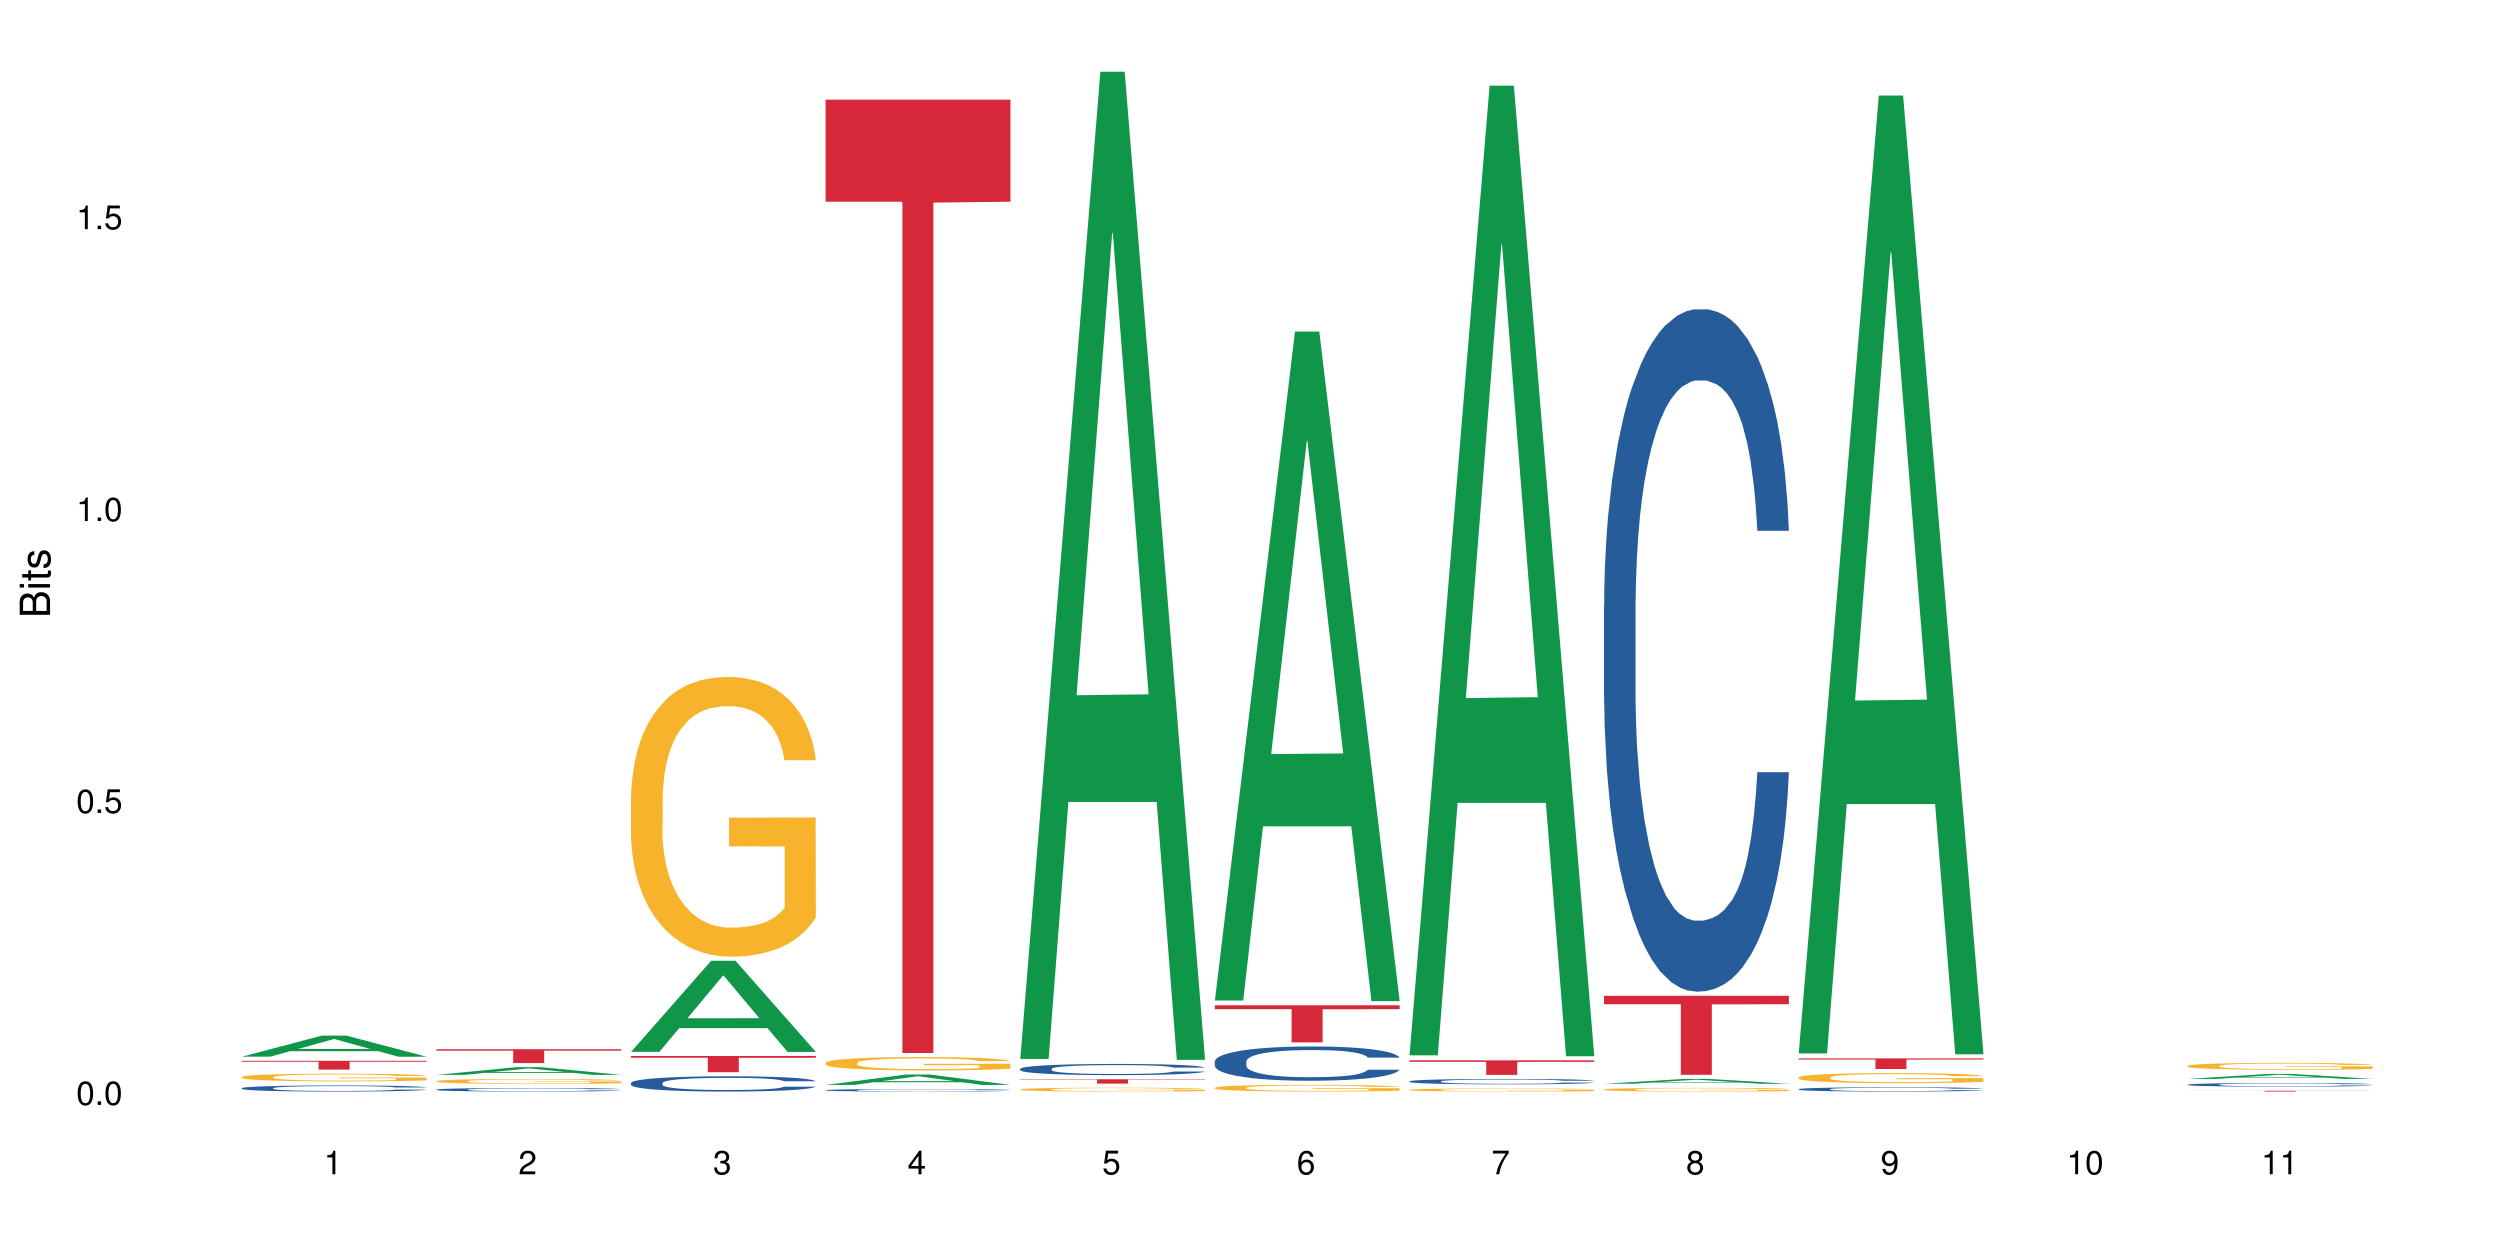 <?xml version="1.0" encoding="UTF-8"?>
<svg xmlns="http://www.w3.org/2000/svg" xmlns:xlink="http://www.w3.org/1999/xlink" width="720pt" height="360pt" viewBox="0 0 720 360" version="1.1">
<defs>
<g>
<symbol overflow="visible" id="glyph0-0">
<path style="stroke:none;" d=""/>
</symbol>
<symbol overflow="visible" id="glyph0-1">
<path style="stroke:none;" d="M 2.641 -6.797 C 2 -6.797 1.422 -6.531 1.078 -6.047 C 0.641 -5.453 0.406 -4.547 0.406 -3.297 C 0.406 -1 1.188 0.219 2.641 0.219 C 4.078 0.219 4.859 -1 4.859 -3.234 C 4.859 -4.562 4.656 -5.438 4.203 -6.047 C 3.844 -6.531 3.281 -6.797 2.641 -6.797 Z M 2.641 -6.047 C 3.547 -6.047 4 -5.125 4 -3.312 C 4 -1.375 3.562 -0.484 2.625 -0.484 C 1.734 -0.484 1.281 -1.422 1.281 -3.281 C 1.281 -5.141 1.734 -6.047 2.641 -6.047 Z M 2.641 -6.047 "/>
</symbol>
<symbol overflow="visible" id="glyph0-2">
<path style="stroke:none;" d="M 1.828 -1 L 0.828 -1 L 0.828 0 L 1.828 0 Z M 1.828 -1 "/>
</symbol>
<symbol overflow="visible" id="glyph0-3">
<path style="stroke:none;" d="M 4.562 -6.797 L 1.062 -6.797 L 0.547 -3.094 L 1.328 -3.094 C 1.719 -3.562 2.047 -3.734 2.578 -3.734 C 3.484 -3.734 4.062 -3.109 4.062 -2.094 C 4.062 -1.125 3.484 -0.531 2.578 -0.531 C 1.828 -0.531 1.375 -0.906 1.188 -1.672 L 0.328 -1.672 C 0.453 -1.109 0.547 -0.844 0.75 -0.594 C 1.125 -0.078 1.828 0.219 2.594 0.219 C 3.969 0.219 4.922 -0.781 4.922 -2.219 C 4.922 -3.562 4.031 -4.484 2.719 -4.484 C 2.25 -4.484 1.859 -4.359 1.469 -4.062 L 1.734 -5.969 L 4.562 -5.969 Z M 4.562 -6.797 "/>
</symbol>
<symbol overflow="visible" id="glyph0-4">
<path style="stroke:none;" d="M 2.484 -4.844 L 2.484 0 L 3.328 0 L 3.328 -6.797 L 2.766 -6.797 C 2.469 -5.75 2.281 -5.609 0.984 -5.453 L 0.984 -4.844 Z M 2.484 -4.844 "/>
</symbol>
<symbol overflow="visible" id="glyph0-5">
<path style="stroke:none;" d="M 4.859 -0.828 L 1.281 -0.828 C 1.359 -1.391 1.672 -1.75 2.5 -2.234 L 3.469 -2.75 C 4.406 -3.266 4.906 -3.969 4.906 -4.812 C 4.906 -5.375 4.672 -5.906 4.266 -6.266 C 3.859 -6.625 3.375 -6.797 2.719 -6.797 C 1.859 -6.797 1.219 -6.5 0.844 -5.922 C 0.609 -5.562 0.5 -5.125 0.484 -4.438 L 1.328 -4.438 C 1.359 -4.906 1.406 -5.188 1.531 -5.406 C 1.75 -5.812 2.188 -6.062 2.703 -6.062 C 3.469 -6.062 4.031 -5.516 4.031 -4.781 C 4.031 -4.25 3.719 -3.797 3.125 -3.438 L 2.234 -2.938 C 0.812 -2.141 0.406 -1.5 0.328 0 L 4.859 0 Z M 4.859 -0.828 "/>
</symbol>
<symbol overflow="visible" id="glyph0-6">
<path style="stroke:none;" d="M 2.125 -3.125 L 2.578 -3.125 C 3.516 -3.125 3.984 -2.703 3.984 -1.891 C 3.984 -1.031 3.469 -0.531 2.578 -0.531 C 1.656 -0.531 1.203 -0.984 1.156 -1.969 L 0.312 -1.969 C 0.344 -1.422 0.438 -1.078 0.609 -0.766 C 0.953 -0.109 1.625 0.219 2.547 0.219 C 3.953 0.219 4.859 -0.609 4.859 -1.906 C 4.859 -2.766 4.516 -3.25 3.703 -3.516 C 4.344 -3.766 4.656 -4.25 4.656 -4.938 C 4.656 -6.109 3.875 -6.797 2.578 -6.797 C 1.203 -6.797 0.484 -6.047 0.453 -4.609 L 1.297 -4.609 C 1.312 -5.016 1.344 -5.25 1.453 -5.453 C 1.641 -5.828 2.062 -6.062 2.594 -6.062 C 3.344 -6.062 3.797 -5.625 3.797 -4.906 C 3.797 -4.422 3.609 -4.141 3.25 -3.984 C 3.016 -3.891 2.719 -3.844 2.125 -3.844 Z M 2.125 -3.125 "/>
</symbol>
<symbol overflow="visible" id="glyph0-7">
<path style="stroke:none;" d="M 3.141 -1.625 L 3.141 0 L 3.984 0 L 3.984 -1.625 L 4.984 -1.625 L 4.984 -2.391 L 3.984 -2.391 L 3.984 -6.797 L 3.359 -6.797 L 0.266 -2.516 L 0.266 -1.625 Z M 3.141 -2.391 L 1 -2.391 L 3.141 -5.359 Z M 3.141 -2.391 "/>
</symbol>
<symbol overflow="visible" id="glyph0-8">
<path style="stroke:none;" d="M 4.781 -5.031 C 4.609 -6.141 3.891 -6.797 2.844 -6.797 C 2.094 -6.797 1.422 -6.438 1.031 -5.828 C 0.609 -5.172 0.406 -4.344 0.406 -3.094 C 0.406 -1.953 0.578 -1.234 0.984 -0.625 C 1.359 -0.078 1.953 0.219 2.703 0.219 C 3.984 0.219 4.922 -0.734 4.922 -2.078 C 4.922 -3.344 4.062 -4.234 2.844 -4.234 C 2.172 -4.234 1.641 -3.969 1.281 -3.469 C 1.281 -5.125 1.828 -6.047 2.797 -6.047 C 3.391 -6.047 3.797 -5.672 3.938 -5.031 Z M 2.734 -3.484 C 3.547 -3.484 4.062 -2.922 4.062 -2 C 4.062 -1.156 3.484 -0.531 2.703 -0.531 C 1.922 -0.531 1.328 -1.188 1.328 -2.047 C 1.328 -2.891 1.906 -3.484 2.734 -3.484 Z M 2.734 -3.484 "/>
</symbol>
<symbol overflow="visible" id="glyph0-9">
<path style="stroke:none;" d="M 4.984 -6.797 L 0.438 -6.797 L 0.438 -5.969 L 4.109 -5.969 C 2.5 -3.656 1.828 -2.234 1.328 0 L 2.219 0 C 2.594 -2.172 3.453 -4.047 4.984 -6.094 Z M 4.984 -6.797 "/>
</symbol>
<symbol overflow="visible" id="glyph0-10">
<path style="stroke:none;" d="M 3.75 -3.578 C 4.453 -4 4.688 -4.344 4.688 -4.984 C 4.688 -6.047 3.844 -6.797 2.641 -6.797 C 1.438 -6.797 0.594 -6.047 0.594 -4.984 C 0.594 -4.359 0.828 -4.016 1.516 -3.578 C 0.734 -3.203 0.359 -2.641 0.359 -1.891 C 0.359 -0.641 1.297 0.219 2.641 0.219 C 3.984 0.219 4.922 -0.641 4.922 -1.875 C 4.922 -2.641 4.531 -3.203 3.75 -3.578 Z M 2.641 -6.047 C 3.359 -6.047 3.812 -5.625 3.812 -4.969 C 3.812 -4.344 3.344 -3.922 2.641 -3.922 C 1.922 -3.922 1.453 -4.344 1.453 -4.984 C 1.453 -5.625 1.922 -6.047 2.641 -6.047 Z M 2.641 -3.203 C 3.484 -3.203 4.062 -2.672 4.062 -1.875 C 4.062 -1.062 3.484 -0.531 2.625 -0.531 C 1.797 -0.531 1.219 -1.078 1.219 -1.875 C 1.219 -2.672 1.797 -3.203 2.641 -3.203 Z M 2.641 -3.203 "/>
</symbol>
<symbol overflow="visible" id="glyph0-11">
<path style="stroke:none;" d="M 0.516 -1.547 C 0.672 -0.438 1.406 0.219 2.438 0.219 C 3.188 0.219 3.859 -0.141 4.266 -0.75 C 4.688 -1.406 4.891 -2.25 4.891 -3.484 C 4.891 -4.625 4.703 -5.359 4.312 -5.953 C 3.938 -6.5 3.344 -6.797 2.594 -6.797 C 1.297 -6.797 0.359 -5.844 0.359 -4.516 C 0.359 -3.25 1.234 -2.344 2.453 -2.344 C 3.094 -2.344 3.562 -2.578 4.016 -3.109 C 4 -1.453 3.469 -0.531 2.5 -0.531 C 1.906 -0.531 1.484 -0.906 1.359 -1.547 Z M 2.578 -6.062 C 3.375 -6.062 3.969 -5.406 3.969 -4.531 C 3.969 -3.688 3.375 -3.094 2.547 -3.094 C 1.734 -3.094 1.234 -3.672 1.234 -4.578 C 1.234 -5.438 1.797 -6.062 2.578 -6.062 Z M 2.578 -6.062 "/>
</symbol>
<symbol overflow="visible" id="glyph1-0">
<path style="stroke:none;" d=""/>
</symbol>
<symbol overflow="visible" id="glyph1-1">
<path style="stroke:none;" d="M 0 -0.953 L 0 -4.891 C 0 -5.719 -0.234 -6.344 -0.734 -6.797 C -1.188 -7.234 -1.812 -7.469 -2.5 -7.469 C -3.547 -7.469 -4.188 -7 -4.625 -5.875 C -4.984 -6.672 -5.641 -7.094 -6.531 -7.094 C -7.156 -7.094 -7.734 -6.859 -8.141 -6.391 C -8.562 -5.938 -8.75 -5.344 -8.75 -4.5 L -8.75 -0.953 Z M -4.984 -2.062 L -7.766 -2.062 L -7.766 -4.219 C -7.766 -4.844 -7.688 -5.203 -7.453 -5.5 C -7.219 -5.812 -6.859 -5.969 -6.375 -5.969 C -5.906 -5.969 -5.531 -5.812 -5.297 -5.5 C -5.062 -5.203 -4.984 -4.844 -4.984 -4.219 Z M -0.984 -2.062 L -4 -2.062 L -4 -4.781 C -4 -5.328 -3.859 -5.688 -3.578 -5.953 C -3.297 -6.219 -2.922 -6.359 -2.484 -6.359 C -2.062 -6.359 -1.688 -6.219 -1.406 -5.953 C -1.109 -5.688 -0.984 -5.328 -0.984 -4.781 Z M -0.984 -2.062 "/>
</symbol>
<symbol overflow="visible" id="glyph1-2">
<path style="stroke:none;" d="M -6.281 -1.797 L -6.281 -0.797 L 0 -0.797 L 0 -1.797 Z M -8.75 -1.797 L -8.75 -0.797 L -7.484 -0.797 L -7.484 -1.797 Z M -8.75 -1.797 "/>
</symbol>
<symbol overflow="visible" id="glyph1-3">
<path style="stroke:none;" d="M -6.281 -3.047 L -6.281 -2.016 L -8.016 -2.016 L -8.016 -1.016 L -6.281 -1.016 L -6.281 -0.172 L -5.469 -0.172 L -5.469 -1.016 L -0.719 -1.016 C -0.078 -1.016 0.281 -1.453 0.281 -2.234 C 0.281 -2.469 0.25 -2.719 0.188 -3.047 L -0.641 -3.047 C -0.609 -2.922 -0.594 -2.766 -0.594 -2.562 C -0.594 -2.141 -0.719 -2.016 -1.156 -2.016 L -5.469 -2.016 L -5.469 -3.047 Z M -6.281 -3.047 "/>
</symbol>
<symbol overflow="visible" id="glyph1-4">
<path style="stroke:none;" d="M -4.531 -5.25 C -5.766 -5.25 -6.469 -4.422 -6.469 -2.969 C -6.469 -1.516 -5.719 -0.562 -4.547 -0.562 C -3.562 -0.562 -3.094 -1.062 -2.734 -2.562 L -2.516 -3.484 C -2.344 -4.188 -2.094 -4.469 -1.625 -4.469 C -1.047 -4.469 -0.641 -3.875 -0.641 -3 C -0.641 -2.453 -0.797 -2 -1.062 -1.75 C -1.25 -1.594 -1.422 -1.531 -1.875 -1.469 L -1.875 -0.406 C -0.422 -0.453 0.281 -1.266 0.281 -2.922 C 0.281 -4.5 -0.5 -5.516 -1.719 -5.516 C -2.656 -5.516 -3.172 -4.984 -3.469 -3.734 L -3.703 -2.766 C -3.891 -1.953 -4.156 -1.609 -4.594 -1.609 C -5.172 -1.609 -5.547 -2.125 -5.547 -2.938 C -5.547 -3.75 -5.203 -4.172 -4.531 -4.203 Z M -4.531 -5.25 "/>
</symbol>
</g>
</defs>
<g id="surface109692">
<rect x="0" y="0" width="720" height="360" style="fill:rgb(100%,100%,100%);fill-opacity:1;stroke:none;"/>
<path style=" stroke:none;fill-rule:nonzero;fill:rgb(6.275%,58.824%,28.235%);fill-opacity:1;" d="M 69.629 304.328 L 69.688 304.324 L 92.723 298.254 L 99.723 298.254 L 122.875 304.336 L 114.738 304.336 L 108.938 302.746 L 83.508 302.746 L 77.82 304.328 L 69.629 304.328 L 85.957 302.09 L 106.605 302.086 L 96.309 299.246 L 96.195 299.242 L 96.082 299.258 L 85.898 302.086 L 85.957 302.09 Z M 69.629 304.328 "/>
<path style=" stroke:none;fill-rule:nonzero;fill:rgb(14.51%,36.078%,60%);fill-opacity:1;" d="M 69.629 313.379 L 69.695 313.379 L 69.695 313.34 L 69.891 313.277 L 70.344 313.203 L 70.797 313.148 L 71.969 313.055 L 73.59 312.961 L 75.277 312.891 L 76.512 312.852 L 77.617 312.816 L 80.148 312.758 L 81.773 312.727 L 83.523 312.703 L 85.668 312.676 L 87.227 312.656 L 90.73 312.633 L 93.328 312.621 L 95.344 312.617 L 99.691 312.617 L 102.289 312.621 L 104.172 312.629 L 106.25 312.645 L 108.004 312.656 L 111.055 312.691 L 113.781 312.738 L 115.016 312.766 L 116.965 312.812 L 118.457 312.863 L 119.496 312.902 L 120.664 312.961 L 121.703 313.035 L 122.484 313.117 L 122.875 313.188 L 113.781 313.188 L 113.328 313.121 L 112.809 313.07 L 111.836 313.008 L 110.859 312.961 L 109.496 312.914 L 108.266 312.883 L 106.574 312.852 L 105.082 312.832 L 103.523 312.816 L 102.031 312.809 L 99.172 312.801 L 94.629 312.801 L 92.098 312.816 L 90.73 312.828 L 88.785 312.848 L 87.422 312.871 L 85.797 312.902 L 84.695 312.93 L 83.328 312.969 L 82.355 313.008 L 81.254 313.059 L 80.602 313.102 L 80.02 313.145 L 79.5 313.199 L 79.109 313.254 L 78.852 313.312 L 78.719 313.371 L 78.719 313.621 L 78.852 313.68 L 79.176 313.746 L 80.02 313.844 L 81.254 313.93 L 82.68 313.996 L 84.043 314.043 L 84.824 314.066 L 85.863 314.09 L 87.484 314.125 L 89.824 314.156 L 91.188 314.168 L 93.266 314.18 L 95.406 314.188 L 98.266 314.188 L 100.797 314.18 L 102.484 314.172 L 104.238 314.16 L 106.641 314.133 L 108.133 314.109 L 109.434 314.078 L 110.406 314.047 L 111.055 314.02 L 112.031 313.973 L 112.809 313.918 L 113.395 313.859 L 113.781 313.805 L 122.875 313.805 L 122.484 313.871 L 121.898 313.934 L 121.316 313.98 L 120.406 314.035 L 119.367 314.086 L 117.875 314.141 L 116.641 314.18 L 115.016 314.219 L 113.523 314.25 L 111.898 314.277 L 109.496 314.309 L 107.938 314.324 L 106.25 314.34 L 104.238 314.352 L 101.707 314.363 L 98.977 314.367 L 96.445 314.371 L 93.719 314.367 L 91.707 314.359 L 89.043 314.348 L 85.73 314.316 L 83.328 314.289 L 81.445 314.258 L 79.824 314.227 L 78.004 314.18 L 75.668 314.109 L 74.238 314.055 L 73.266 314.012 L 72.16 313.949 L 71.383 313.895 L 70.473 313.805 L 69.824 313.688 L 69.629 313.602 Z M 69.629 313.379 "/>
<path style=" stroke:none;fill-rule:nonzero;fill:rgb(96.863%,70.196%,16.863%);fill-opacity:1;" d="M 69.629 310.168 L 69.695 310.168 L 69.695 310.129 L 69.953 310.035 L 70.602 309.91 L 71.449 309.809 L 72.355 309.727 L 72.941 309.684 L 73.914 309.625 L 74.758 309.578 L 76.902 309.488 L 79.629 309.402 L 81.121 309.367 L 82.809 309.332 L 85.215 309.293 L 86.316 309.277 L 89.691 309.246 L 93.523 309.227 L 97.746 309.219 L 99.691 309.223 L 102.355 309.23 L 105.992 309.254 L 108.07 309.273 L 109.691 309.293 L 111.379 309.32 L 113.457 309.359 L 115.406 309.41 L 116.965 309.457 L 118.523 309.52 L 119.82 309.582 L 120.926 309.652 L 121.898 309.738 L 122.484 309.809 L 122.875 309.879 L 113.848 309.879 L 113.328 309.809 L 112.742 309.754 L 111.77 309.688 L 110.797 309.641 L 109.82 309.602 L 108.004 309.547 L 106.445 309.516 L 104.496 309.488 L 102.613 309.469 L 100.473 309.457 L 99.172 309.453 L 95.73 309.453 L 92.613 309.469 L 90.797 309.484 L 89.5 309.5 L 87.68 309.531 L 86.578 309.555 L 85.926 309.57 L 83.98 309.633 L 82.68 309.691 L 81.965 309.727 L 81.059 309.789 L 80.406 309.844 L 79.695 309.926 L 79.305 309.984 L 78.785 310.125 L 78.719 310.488 L 78.914 310.562 L 79.305 310.648 L 79.824 310.719 L 80.602 310.797 L 81.383 310.855 L 82.746 310.934 L 83.914 310.988 L 84.824 311.023 L 86.578 311.078 L 87.289 311.094 L 88.98 311.133 L 90.73 311.16 L 92.875 311.184 L 94.5 311.195 L 97.094 311.207 L 100.406 311.207 L 104.305 311.195 L 106.77 311.176 L 108.457 311.16 L 109.562 311.148 L 110.926 311.125 L 111.898 311.105 L 112.809 311.082 L 113.914 311.047 L 113.914 310.562 L 97.875 310.562 L 97.875 310.336 L 122.809 310.332 L 122.875 311.125 L 121.512 311.18 L 119.82 311.23 L 118.199 311.273 L 116.512 311.309 L 114.109 311.344 L 112.16 311.371 L 109.172 311.398 L 106.445 311.418 L 103.59 311.43 L 101.055 311.434 L 98.07 311.438 L 95.406 311.434 L 92.551 311.422 L 90.277 311.406 L 86.121 311.359 L 83.523 311.316 L 81.836 311.281 L 80.082 311.238 L 78.332 311.188 L 76.773 311.133 L 75.734 311.09 L 74.695 311.043 L 73.59 310.98 L 72.551 310.914 L 71.773 310.852 L 71.059 310.777 L 70.539 310.711 L 70.02 310.621 L 69.758 310.547 L 69.629 310.484 Z M 69.629 310.168 "/>
<path style=" stroke:none;fill-rule:nonzero;fill:rgb(83.922%,15.686%,22.353%);fill-opacity:1;" d="M 69.629 305.516 L 122.875 305.516 L 122.875 305.785 L 100.684 305.789 L 100.684 308.039 L 91.754 308.039 L 91.754 305.789 L 91.625 305.785 L 69.629 305.785 Z M 69.629 305.516 "/>
<path style=" stroke:none;fill-rule:nonzero;fill:rgb(6.275%,58.824%,28.235%);fill-opacity:1;" d="M 125.676 309.562 L 125.734 309.562 L 148.77 307.34 L 155.77 307.34 L 178.918 309.566 L 170.785 309.566 L 164.984 308.984 L 139.555 308.984 L 133.867 309.562 L 125.676 309.562 L 142 308.742 L 162.652 308.742 L 152.355 307.703 L 152.242 307.699 L 152.129 307.707 L 141.945 308.742 L 142 308.742 Z M 125.676 309.562 "/>
<path style=" stroke:none;fill-rule:nonzero;fill:rgb(14.51%,36.078%,60%);fill-opacity:1;" d="M 125.676 313.789 L 125.742 313.789 L 125.742 313.766 L 125.934 313.73 L 126.391 313.688 L 126.844 313.656 L 128.012 313.602 L 129.637 313.547 L 131.324 313.504 L 132.559 313.48 L 133.664 313.461 L 136.195 313.426 L 137.816 313.41 L 139.57 313.395 L 141.715 313.379 L 143.273 313.367 L 146.777 313.352 L 149.375 313.348 L 151.391 313.344 L 155.738 313.344 L 158.336 313.348 L 160.219 313.352 L 162.297 313.359 L 164.051 313.367 L 167.102 313.391 L 169.828 313.414 L 171.062 313.43 L 173.012 313.461 L 174.504 313.488 L 175.543 313.512 L 176.711 313.547 L 177.75 313.59 L 178.531 313.637 L 178.918 313.676 L 169.828 313.676 L 169.375 313.641 L 168.855 313.609 L 167.883 313.57 L 166.906 313.543 L 165.543 313.516 L 164.309 313.5 L 162.621 313.48 L 161.129 313.469 L 159.57 313.461 L 158.078 313.457 L 155.219 313.449 L 151.906 313.449 L 150.676 313.453 L 148.141 313.461 L 146.777 313.465 L 144.832 313.48 L 143.469 313.492 L 141.844 313.512 L 140.738 313.527 L 139.375 313.551 L 138.402 313.574 L 137.297 313.605 L 136.648 313.629 L 136.066 313.652 L 135.547 313.684 L 135.156 313.719 L 134.895 313.754 L 134.766 313.785 L 134.766 313.93 L 134.895 313.965 L 135.219 314.004 L 136.066 314.062 L 137.297 314.113 L 138.727 314.152 L 140.09 314.18 L 140.871 314.191 L 141.91 314.207 L 143.531 314.227 L 145.871 314.246 L 147.234 314.254 L 149.312 314.262 L 156.844 314.262 L 158.531 314.254 L 160.285 314.246 L 162.688 314.23 L 164.18 314.215 L 165.48 314.199 L 166.453 314.18 L 167.102 314.168 L 168.074 314.137 L 168.855 314.105 L 169.441 314.07 L 169.828 314.039 L 178.918 314.039 L 178.531 314.078 L 177.945 314.113 L 177.363 314.141 L 176.453 314.176 L 175.414 314.203 L 173.922 314.238 L 172.688 314.258 L 171.062 314.281 L 169.57 314.301 L 167.945 314.316 L 165.543 314.336 L 163.984 314.344 L 162.297 314.352 L 160.285 314.359 L 157.754 314.367 L 155.023 314.371 L 152.492 314.371 L 149.766 314.367 L 147.754 314.363 L 145.09 314.355 L 141.777 314.34 L 139.375 314.32 L 137.492 314.305 L 135.871 314.285 L 134.051 314.262 L 131.715 314.219 L 130.285 314.188 L 129.312 314.16 L 128.207 314.125 L 127.43 314.09 L 126.52 314.039 L 125.871 313.973 L 125.676 313.922 Z M 125.676 313.789 "/>
<path style=" stroke:none;fill-rule:nonzero;fill:rgb(96.863%,70.196%,16.863%);fill-opacity:1;" d="M 125.676 311.352 L 125.742 311.352 L 125.742 311.324 L 126 311.266 L 126.648 311.188 L 127.492 311.121 L 128.402 311.07 L 128.988 311.043 L 129.961 311.004 L 130.805 310.973 L 132.949 310.914 L 135.676 310.859 L 137.168 310.84 L 138.855 310.816 L 141.258 310.793 L 142.363 310.781 L 145.738 310.762 L 149.57 310.75 L 153.793 310.746 L 155.738 310.746 L 158.402 310.75 L 162.039 310.766 L 164.117 310.777 L 165.738 310.793 L 167.426 310.809 L 169.504 310.836 L 171.453 310.863 L 173.012 310.895 L 174.57 310.934 L 175.867 310.977 L 176.973 311.023 L 177.945 311.078 L 178.531 311.121 L 178.918 311.168 L 169.895 311.168 L 169.375 311.121 L 168.789 311.086 L 167.816 311.043 L 166.844 311.012 L 165.867 310.988 L 164.051 310.953 L 162.492 310.934 L 160.543 310.914 L 158.66 310.902 L 156.52 310.895 L 151.777 310.895 L 148.66 310.902 L 146.844 310.914 L 145.543 310.922 L 143.727 310.941 L 142.621 310.957 L 141.973 310.969 L 140.027 311.008 L 138.727 311.047 L 138.012 311.07 L 137.105 311.109 L 136.453 311.145 L 135.738 311.195 L 135.352 311.234 L 134.832 311.324 L 134.766 311.555 L 134.961 311.605 L 135.352 311.66 L 135.871 311.707 L 136.648 311.754 L 137.43 311.793 L 138.793 311.844 L 139.961 311.875 L 140.871 311.898 L 142.621 311.934 L 143.336 311.945 L 145.023 311.969 L 146.777 311.988 L 148.922 312.004 L 150.543 312.012 L 153.141 312.016 L 156.453 312.016 L 160.348 312.008 L 162.816 312 L 164.504 311.988 L 165.609 311.98 L 166.973 311.965 L 167.945 311.953 L 168.855 311.938 L 169.961 311.914 L 169.961 311.605 L 153.922 311.605 L 153.922 311.457 L 178.855 311.457 L 178.918 311.965 L 177.555 312 L 175.867 312.035 L 174.246 312.059 L 172.555 312.082 L 170.152 312.105 L 168.207 312.121 L 165.219 312.141 L 162.492 312.152 L 159.637 312.16 L 157.102 312.164 L 154.117 312.164 L 151.453 312.16 L 148.598 312.152 L 146.324 312.145 L 142.168 312.113 L 139.57 312.086 L 137.883 312.062 L 136.129 312.039 L 134.375 312.004 L 132.816 311.969 L 131.777 311.941 L 130.742 311.91 L 129.637 311.871 L 128.598 311.828 L 127.82 311.789 L 127.105 311.742 L 126.586 311.699 L 126.066 311.641 L 125.805 311.594 L 125.676 311.555 Z M 125.676 311.352 "/>
<path style=" stroke:none;fill-rule:nonzero;fill:rgb(83.922%,15.686%,22.353%);fill-opacity:1;" d="M 125.676 302.164 L 178.918 302.164 L 178.918 302.594 L 156.73 302.598 L 156.73 306.16 L 147.801 306.16 L 147.801 302.602 L 147.672 302.594 L 125.676 302.594 Z M 125.676 302.164 "/>
<path style=" stroke:none;fill-rule:nonzero;fill:rgb(6.275%,58.824%,28.235%);fill-opacity:1;" d="M 181.723 302.934 L 181.777 302.906 L 204.816 276.699 L 211.812 276.699 L 234.965 302.957 L 226.832 302.957 L 221.031 296.102 L 195.602 296.102 L 189.914 302.934 L 181.723 302.934 L 198.047 293.266 L 218.695 293.242 L 208.402 280.988 L 208.289 280.965 L 208.172 281.039 L 197.992 293.242 L 198.047 293.266 Z M 181.723 302.934 "/>
<path style=" stroke:none;fill-rule:nonzero;fill:rgb(14.51%,36.078%,60%);fill-opacity:1;" d="M 181.723 311.887 L 181.785 311.883 L 181.785 311.785 L 181.98 311.633 L 182.438 311.438 L 182.891 311.309 L 184.059 311.07 L 185.684 310.84 L 187.371 310.664 L 188.605 310.559 L 189.707 310.477 L 192.242 310.328 L 193.863 310.254 L 195.617 310.184 L 197.762 310.117 L 199.32 310.078 L 202.824 310.012 L 205.422 309.984 L 207.434 309.973 L 211.785 309.973 L 214.383 309.988 L 216.266 310.008 L 218.344 310.039 L 220.098 310.078 L 223.148 310.164 L 225.875 310.277 L 227.109 310.34 L 229.059 310.465 L 230.551 310.586 L 231.59 310.691 L 232.758 310.84 L 233.797 311.02 L 234.578 311.227 L 234.965 311.398 L 225.875 311.398 L 225.422 311.238 L 224.902 311.113 L 223.926 310.949 L 222.953 310.832 L 221.59 310.715 L 220.355 310.641 L 218.668 310.562 L 217.176 310.516 L 215.617 310.477 L 214.121 310.453 L 211.266 310.43 L 207.953 310.43 L 206.723 310.438 L 204.188 310.469 L 202.824 310.5 L 200.875 310.555 L 199.512 310.605 L 197.891 310.688 L 196.785 310.758 L 195.422 310.859 L 194.449 310.953 L 193.344 311.086 L 192.695 311.188 L 192.109 311.297 L 191.59 311.43 L 191.203 311.57 L 190.941 311.723 L 190.812 311.867 L 190.812 312.488 L 190.941 312.633 L 191.266 312.801 L 192.109 313.047 L 193.344 313.262 L 194.773 313.43 L 196.137 313.551 L 196.918 313.605 L 197.953 313.672 L 199.578 313.75 L 201.914 313.832 L 203.281 313.863 L 205.355 313.895 L 207.5 313.914 L 210.355 313.914 L 212.891 313.895 L 214.578 313.875 L 216.332 313.844 L 218.734 313.777 L 220.227 313.711 L 221.523 313.637 L 222.5 313.559 L 223.148 313.492 L 224.121 313.371 L 224.902 313.234 L 225.484 313.094 L 225.875 312.957 L 234.965 312.957 L 234.578 313.117 L 233.992 313.273 L 233.406 313.391 L 232.5 313.531 L 231.461 313.656 L 229.965 313.797 L 228.734 313.887 L 227.109 313.988 L 225.617 314.066 L 223.992 314.133 L 221.59 314.215 L 220.031 314.254 L 218.344 314.289 L 216.332 314.324 L 213.797 314.352 L 211.07 314.367 L 208.539 314.371 L 205.812 314.363 L 203.801 314.348 L 201.137 314.309 L 197.824 314.238 L 195.422 314.16 L 193.539 314.086 L 191.918 314.004 L 190.098 313.895 L 187.762 313.719 L 186.332 313.582 L 185.359 313.469 L 184.254 313.312 L 183.477 313.172 L 182.566 312.949 L 181.918 312.66 L 181.723 312.441 Z M 181.723 311.887 "/>
<path style=" stroke:none;fill-rule:nonzero;fill:rgb(96.863%,70.196%,16.863%);fill-opacity:1;" d="M 181.723 229.461 L 181.785 229.391 L 181.785 227.918 L 182.047 224.605 L 182.695 220.047 L 183.539 216.293 L 184.449 213.352 L 185.035 211.805 L 186.008 209.598 L 186.852 207.98 L 188.996 204.668 L 191.723 201.578 L 193.215 200.254 L 194.902 199.004 L 197.305 197.605 L 198.41 197.09 L 201.785 195.914 L 205.617 195.18 L 209.836 194.957 L 211.785 195.031 L 214.449 195.324 L 218.082 196.133 L 220.16 196.871 L 221.785 197.605 L 223.473 198.562 L 225.551 200.035 L 227.5 201.801 L 229.059 203.566 L 230.617 205.773 L 231.914 208.125 L 233.02 210.703 L 233.992 213.793 L 234.578 216.367 L 234.965 218.941 L 225.941 218.941 L 225.422 216.367 L 224.836 214.379 L 223.863 211.953 L 222.891 210.188 L 221.914 208.789 L 220.098 206.875 L 218.539 205.699 L 216.59 204.668 L 214.707 204.008 L 212.566 203.566 L 211.266 203.418 L 207.824 203.418 L 204.707 203.934 L 202.891 204.523 L 201.59 205.109 L 199.773 206.215 L 198.668 207.098 L 198.02 207.684 L 196.07 209.965 L 194.773 212.027 L 194.059 213.426 L 193.148 215.633 L 192.5 217.617 L 191.785 220.559 L 191.398 222.77 L 190.879 227.77 L 190.812 241.012 L 191.008 243.809 L 191.398 246.824 L 191.918 249.473 L 192.695 252.27 L 193.477 254.402 L 194.84 257.273 L 196.008 259.188 L 196.918 260.438 L 198.668 262.422 L 199.383 263.086 L 201.07 264.41 L 202.824 265.438 L 204.969 266.32 L 206.59 266.762 L 209.188 267.133 L 212.5 267.133 L 216.395 266.691 L 218.863 266.102 L 220.551 265.512 L 221.656 264.996 L 223.02 264.188 L 223.992 263.453 L 224.902 262.645 L 226.004 261.395 L 226.004 243.809 L 209.969 243.734 L 209.969 235.496 L 234.902 235.422 L 234.965 264.188 L 233.602 266.176 L 231.914 268.086 L 230.293 269.559 L 228.602 270.809 L 226.199 272.207 L 224.254 273.09 L 221.266 274.121 L 218.539 274.781 L 215.68 275.223 L 213.148 275.445 L 210.164 275.52 L 207.5 275.371 L 204.645 274.93 L 202.371 274.34 L 200.293 273.605 L 198.215 272.648 L 195.617 271.105 L 193.93 269.855 L 192.176 268.309 L 190.422 266.469 L 188.863 264.484 L 187.824 262.938 L 186.785 261.172 L 185.684 258.965 L 184.645 256.465 L 183.863 254.184 L 183.152 251.609 L 182.633 249.18 L 182.113 245.871 L 181.852 243.219 L 181.723 240.941 Z M 181.723 229.461 "/>
<path style=" stroke:none;fill-rule:nonzero;fill:rgb(83.922%,15.686%,22.353%);fill-opacity:1;" d="M 181.723 304.137 L 234.965 304.137 L 234.965 304.637 L 212.777 304.641 L 212.777 308.793 L 203.848 308.793 L 203.848 304.645 L 203.719 304.637 L 181.723 304.637 Z M 181.723 304.137 "/>
<path style=" stroke:none;fill-rule:nonzero;fill:rgb(6.275%,58.824%,28.235%);fill-opacity:1;" d="M 237.77 312.461 L 237.824 312.461 L 260.863 309.473 L 267.859 309.473 L 291.012 312.465 L 282.879 312.465 L 277.074 311.684 L 251.648 311.684 L 245.961 312.461 L 237.77 312.461 L 254.094 311.359 L 274.742 311.359 L 264.449 309.961 L 264.332 309.961 L 264.219 309.969 L 254.039 311.359 L 254.094 311.359 Z M 237.77 312.461 "/>
<path style=" stroke:none;fill-rule:nonzero;fill:rgb(14.51%,36.078%,60%);fill-opacity:1;" d="M 237.77 313.961 L 237.832 313.961 L 237.832 313.945 L 238.027 313.918 L 238.484 313.887 L 238.938 313.863 L 240.105 313.824 L 241.73 313.789 L 243.418 313.758 L 244.652 313.742 L 245.754 313.727 L 248.289 313.703 L 249.91 313.691 L 251.664 313.68 L 253.805 313.668 L 255.363 313.66 L 258.871 313.652 L 261.469 313.645 L 267.832 313.645 L 270.43 313.648 L 272.312 313.648 L 274.391 313.656 L 276.145 313.66 L 279.195 313.676 L 281.922 313.695 L 283.156 313.707 L 285.105 313.727 L 286.598 313.746 L 287.637 313.762 L 288.805 313.789 L 289.844 313.816 L 290.621 313.852 L 291.012 313.879 L 281.922 313.879 L 281.469 313.852 L 280.949 313.832 L 279.973 313.805 L 279 313.785 L 277.637 313.766 L 276.402 313.754 L 274.715 313.742 L 273.223 313.734 L 271.664 313.727 L 270.168 313.723 L 267.312 313.719 L 264 313.719 L 262.766 313.723 L 260.234 313.727 L 258.871 313.73 L 256.922 313.742 L 255.559 313.75 L 253.938 313.762 L 252.832 313.773 L 251.469 313.793 L 250.496 313.805 L 249.391 313.828 L 248.742 313.844 L 248.156 313.863 L 247.637 313.887 L 247.25 313.91 L 246.988 313.934 L 246.859 313.957 L 246.859 314.059 L 246.988 314.082 L 247.312 314.113 L 248.156 314.152 L 249.391 314.188 L 250.82 314.215 L 252.184 314.234 L 252.961 314.246 L 254 314.254 L 255.625 314.27 L 257.961 314.281 L 259.324 314.285 L 261.402 314.293 L 263.547 314.297 L 266.402 314.297 L 268.938 314.293 L 270.625 314.289 L 272.379 314.285 L 274.781 314.273 L 276.273 314.262 L 277.57 314.25 L 278.547 314.238 L 279.195 314.227 L 280.168 314.207 L 280.949 314.184 L 281.531 314.16 L 281.922 314.137 L 291.012 314.137 L 290.621 314.164 L 290.039 314.188 L 289.453 314.207 L 288.547 314.23 L 287.508 314.254 L 286.012 314.277 L 284.777 314.289 L 283.156 314.309 L 281.664 314.32 L 280.039 314.332 L 277.637 314.344 L 276.078 314.352 L 274.391 314.355 L 272.379 314.363 L 269.844 314.367 L 267.117 314.371 L 261.859 314.371 L 259.844 314.367 L 257.184 314.359 L 253.871 314.348 L 251.469 314.336 L 249.586 314.324 L 247.961 314.309 L 246.145 314.293 L 243.809 314.262 L 242.379 314.242 L 241.406 314.223 L 240.301 314.195 L 239.523 314.172 L 238.613 314.137 L 237.965 314.09 L 237.77 314.051 Z M 237.77 313.961 "/>
<path style=" stroke:none;fill-rule:nonzero;fill:rgb(96.863%,70.196%,16.863%);fill-opacity:1;" d="M 237.77 306.09 L 237.832 306.086 L 237.832 306.016 L 238.094 305.855 L 238.742 305.641 L 239.586 305.461 L 240.496 305.32 L 241.078 305.246 L 242.055 305.141 L 242.898 305.062 L 245.039 304.902 L 247.77 304.754 L 249.262 304.691 L 250.949 304.633 L 253.352 304.566 L 254.457 304.539 L 257.832 304.484 L 261.664 304.449 L 265.883 304.438 L 267.832 304.441 L 270.492 304.457 L 274.129 304.496 L 276.207 304.531 L 277.832 304.566 L 279.52 304.609 L 281.598 304.68 L 283.547 304.766 L 285.105 304.852 L 286.66 304.957 L 287.961 305.07 L 289.066 305.191 L 290.039 305.34 L 290.621 305.465 L 291.012 305.586 L 281.988 305.586 L 281.469 305.465 L 280.883 305.367 L 279.91 305.25 L 278.934 305.168 L 277.961 305.102 L 276.145 305.008 L 274.586 304.953 L 272.637 304.902 L 270.754 304.871 L 268.609 304.852 L 267.312 304.844 L 263.871 304.844 L 260.754 304.867 L 258.938 304.895 L 257.637 304.926 L 255.82 304.977 L 254.715 305.02 L 254.066 305.047 L 252.117 305.156 L 250.82 305.254 L 250.105 305.32 L 249.195 305.43 L 248.547 305.523 L 247.832 305.664 L 247.441 305.77 L 246.922 306.008 L 246.859 306.641 L 247.055 306.777 L 247.441 306.922 L 247.961 307.047 L 248.742 307.18 L 249.52 307.281 L 250.883 307.422 L 252.055 307.512 L 252.961 307.57 L 254.715 307.668 L 255.43 307.699 L 257.117 307.762 L 258.871 307.812 L 261.016 307.852 L 262.637 307.875 L 265.234 307.891 L 268.547 307.891 L 272.441 307.871 L 274.91 307.844 L 276.598 307.816 L 277.703 307.789 L 279.066 307.75 L 280.039 307.715 L 280.949 307.676 L 282.051 307.617 L 282.051 306.777 L 266.016 306.773 L 266.016 306.379 L 290.949 306.375 L 291.012 307.75 L 289.648 307.848 L 287.961 307.938 L 286.336 308.008 L 284.648 308.066 L 282.246 308.137 L 280.297 308.176 L 277.312 308.227 L 274.586 308.258 L 271.727 308.281 L 269.195 308.289 L 266.207 308.293 L 263.547 308.285 L 260.688 308.266 L 258.418 308.238 L 256.34 308.203 L 254.262 308.156 L 251.664 308.082 L 249.977 308.023 L 248.223 307.949 L 246.469 307.859 L 244.91 307.766 L 243.871 307.691 L 242.832 307.605 L 241.73 307.5 L 240.691 307.383 L 239.91 307.273 L 239.195 307.148 L 238.676 307.031 L 238.156 306.875 L 237.898 306.746 L 237.77 306.641 Z M 237.77 306.09 "/>
<path style=" stroke:none;fill-rule:nonzero;fill:rgb(83.922%,15.686%,22.353%);fill-opacity:1;" d="M 237.77 28.699 L 291.012 28.699 L 291.012 58.09 L 268.82 58.348 L 268.82 303.258 L 259.895 303.258 L 259.895 58.605 L 259.766 58.09 L 237.77 58.09 Z M 237.77 28.699 "/>
<path style=" stroke:none;fill-rule:nonzero;fill:rgb(6.275%,58.824%,28.235%);fill-opacity:1;" d="M 293.816 304.973 L 293.871 304.707 L 316.91 20.664 L 323.906 20.664 L 347.059 305.238 L 338.926 305.238 L 333.121 230.957 L 307.695 230.957 L 302.008 304.973 L 293.816 304.973 L 310.141 200.227 L 330.789 199.961 L 320.492 67.156 L 320.379 66.891 L 320.266 67.691 L 310.082 199.961 L 310.141 200.227 Z M 293.816 304.973 "/>
<path style=" stroke:none;fill-rule:nonzero;fill:rgb(14.51%,36.078%,60%);fill-opacity:1;" d="M 293.816 307.82 L 293.879 307.816 L 293.879 307.746 L 294.074 307.633 L 294.527 307.492 L 294.984 307.395 L 296.152 307.223 L 297.777 307.055 L 299.465 306.926 L 300.699 306.848 L 301.801 306.789 L 304.332 306.68 L 305.957 306.625 L 307.711 306.574 L 309.852 306.523 L 311.41 306.496 L 314.918 306.449 L 317.516 306.43 L 319.527 306.418 L 323.879 306.418 L 326.477 306.43 L 328.359 306.445 L 330.438 306.469 L 332.191 306.496 L 335.242 306.562 L 337.969 306.645 L 339.203 306.691 L 341.148 306.781 L 342.645 306.871 L 343.684 306.945 L 344.852 307.055 L 345.891 307.188 L 346.668 307.336 L 347.059 307.465 L 337.969 307.465 L 337.516 307.348 L 336.996 307.254 L 336.02 307.133 L 335.047 307.051 L 333.684 306.965 L 332.449 306.906 L 330.762 306.852 L 329.266 306.816 L 327.711 306.789 L 326.215 306.773 L 323.359 306.754 L 320.047 306.754 L 318.812 306.762 L 316.281 306.785 L 314.918 306.805 L 312.969 306.848 L 311.605 306.883 L 309.984 306.941 L 308.879 306.992 L 307.516 307.07 L 306.543 307.137 L 305.438 307.234 L 304.789 307.309 L 304.203 307.391 L 303.684 307.488 L 303.293 307.59 L 303.035 307.699 L 302.906 307.805 L 302.906 308.262 L 303.035 308.367 L 303.359 308.492 L 304.203 308.672 L 305.438 308.828 L 306.867 308.949 L 308.23 309.039 L 309.008 309.078 L 310.047 309.125 L 311.672 309.188 L 314.008 309.246 L 315.371 309.27 L 317.449 309.293 L 319.594 309.305 L 322.449 309.305 L 324.98 309.293 L 326.672 309.277 L 328.422 309.254 L 330.824 309.203 L 332.32 309.156 L 333.617 309.102 L 334.594 309.043 L 335.242 308.996 L 336.215 308.906 L 336.996 308.805 L 337.578 308.703 L 337.969 308.602 L 347.059 308.602 L 346.668 308.719 L 346.086 308.836 L 345.5 308.922 L 344.59 309.023 L 343.551 309.113 L 342.059 309.219 L 340.824 309.285 L 339.203 309.359 L 337.707 309.414 L 336.086 309.465 L 333.684 309.523 L 332.125 309.555 L 330.438 309.578 L 328.422 309.605 L 325.891 309.625 L 323.164 309.637 L 320.633 309.641 L 317.906 309.633 L 315.891 309.621 L 313.23 309.594 L 309.918 309.543 L 307.516 309.484 L 305.633 309.43 L 304.008 309.371 L 302.191 309.293 L 299.852 309.16 L 298.426 309.062 L 297.449 308.98 L 296.348 308.863 L 295.566 308.762 L 294.66 308.598 L 294.008 308.387 L 293.816 308.227 Z M 293.816 307.82 "/>
<path style=" stroke:none;fill-rule:nonzero;fill:rgb(96.863%,70.196%,16.863%);fill-opacity:1;" d="M 293.816 313.734 L 293.879 313.734 L 293.879 313.715 L 294.141 313.668 L 294.789 313.605 L 295.633 313.555 L 296.543 313.512 L 297.125 313.492 L 298.102 313.461 L 298.945 313.438 L 301.086 313.391 L 303.812 313.352 L 305.309 313.332 L 306.996 313.312 L 309.398 313.293 L 310.504 313.289 L 313.879 313.27 L 317.711 313.262 L 321.93 313.258 L 323.879 313.258 L 326.539 313.262 L 330.176 313.273 L 332.254 313.285 L 333.879 313.293 L 335.566 313.309 L 337.645 313.328 L 339.59 313.352 L 342.707 313.406 L 344.008 313.441 L 345.109 313.477 L 346.086 313.52 L 346.668 313.555 L 347.059 313.59 L 338.035 313.59 L 337.516 313.555 L 336.93 313.527 L 335.957 313.492 L 334.98 313.469 L 334.008 313.449 L 332.191 313.422 L 330.633 313.406 L 328.684 313.391 L 326.801 313.383 L 324.656 313.379 L 323.359 313.375 L 319.918 313.375 L 316.801 313.383 L 314.984 313.391 L 313.684 313.398 L 311.867 313.414 L 310.762 313.426 L 310.113 313.434 L 308.164 313.465 L 306.867 313.492 L 306.152 313.512 L 305.242 313.543 L 304.594 313.57 L 303.879 313.613 L 303.488 313.641 L 302.969 313.711 L 302.906 313.895 L 303.102 313.934 L 303.488 313.973 L 304.008 314.012 L 304.789 314.051 L 305.566 314.078 L 306.93 314.117 L 308.102 314.145 L 309.008 314.164 L 310.762 314.191 L 311.477 314.199 L 313.164 314.219 L 314.918 314.23 L 317.059 314.242 L 318.684 314.25 L 321.281 314.254 L 324.594 314.254 L 328.488 314.25 L 330.957 314.242 L 332.645 314.234 L 333.746 314.227 L 335.113 314.215 L 336.086 314.203 L 336.996 314.191 L 338.098 314.176 L 338.098 313.934 L 322.059 313.934 L 322.059 313.816 L 346.992 313.816 L 347.059 314.215 L 345.695 314.242 L 344.008 314.27 L 342.383 314.289 L 340.695 314.305 L 338.293 314.324 L 336.344 314.336 L 333.359 314.352 L 330.633 314.359 L 327.773 314.367 L 325.242 314.371 L 322.254 314.371 L 319.594 314.367 L 316.734 314.363 L 314.465 314.355 L 310.309 314.332 L 307.711 314.309 L 306.023 314.293 L 302.516 314.246 L 300.957 314.219 L 298.879 314.172 L 297.777 314.141 L 296.738 314.109 L 295.957 314.074 L 295.242 314.039 L 294.723 314.008 L 294.203 313.961 L 293.945 313.926 L 293.816 313.895 Z M 293.816 313.734 "/>
<path style=" stroke:none;fill-rule:nonzero;fill:rgb(83.922%,15.686%,22.353%);fill-opacity:1;" d="M 293.816 310.82 L 347.059 310.82 L 347.059 310.953 L 324.867 310.953 L 324.867 312.078 L 315.941 312.078 L 315.941 310.957 L 315.812 310.953 L 293.816 310.953 Z M 293.816 310.82 "/>
<path style=" stroke:none;fill-rule:nonzero;fill:rgb(6.275%,58.824%,28.235%);fill-opacity:1;" d="M 349.859 288.148 L 349.918 287.965 L 372.957 95.488 L 379.953 95.488 L 403.105 288.328 L 394.973 288.328 L 389.168 237.992 L 363.742 237.992 L 358.051 288.148 L 349.859 288.148 L 366.188 217.168 L 386.836 216.984 L 376.539 126.992 L 376.426 126.812 L 376.312 127.355 L 366.129 216.984 L 366.188 217.168 Z M 349.859 288.148 "/>
<path style=" stroke:none;fill-rule:nonzero;fill:rgb(14.51%,36.078%,60%);fill-opacity:1;" d="M 349.859 305.688 L 349.926 305.676 L 349.926 305.461 L 350.121 305.117 L 350.574 304.688 L 351.031 304.391 L 352.199 303.855 L 353.82 303.344 L 355.512 302.949 L 356.742 302.715 L 357.848 302.531 L 360.379 302.199 L 362.004 302.027 L 363.758 301.875 L 365.898 301.723 L 367.457 301.633 L 370.965 301.488 L 373.562 301.426 L 375.574 301.398 L 379.926 301.398 L 382.523 301.434 L 384.406 301.48 L 386.484 301.551 L 388.234 301.633 L 391.289 301.832 L 394.016 302.082 L 395.25 302.227 L 397.195 302.508 L 398.691 302.777 L 399.73 303.012 L 400.898 303.344 L 401.938 303.75 L 402.715 304.207 L 403.105 304.598 L 394.016 304.598 L 393.559 304.234 L 393.039 303.957 L 392.066 303.586 L 391.094 303.324 L 389.73 303.066 L 388.496 302.895 L 386.809 302.723 L 385.312 302.613 L 383.754 302.531 L 382.262 302.48 L 379.406 302.426 L 376.094 302.426 L 374.859 302.441 L 372.328 302.516 L 370.965 302.578 L 369.016 302.703 L 367.652 302.82 L 366.027 303 L 364.926 303.156 L 363.562 303.391 L 362.586 303.598 L 361.484 303.895 L 360.836 304.117 L 360.25 304.371 L 359.73 304.668 L 359.34 304.984 L 359.082 305.316 L 358.953 305.641 L 358.953 307.039 L 359.082 307.363 L 359.406 307.738 L 360.25 308.289 L 361.484 308.766 L 362.914 309.145 L 364.277 309.414 L 365.055 309.543 L 366.094 309.688 L 367.719 309.867 L 370.055 310.047 L 371.418 310.117 L 373.496 310.191 L 375.641 310.227 L 378.496 310.227 L 381.027 310.191 L 382.715 310.145 L 384.469 310.074 L 386.871 309.922 L 388.367 309.777 L 389.664 309.605 L 390.637 309.434 L 391.289 309.289 L 392.262 309.012 L 393.039 308.703 L 393.625 308.387 L 394.016 308.082 L 403.105 308.082 L 402.715 308.441 L 402.133 308.793 L 401.547 309.055 L 400.637 309.371 L 399.598 309.648 L 398.105 309.965 L 396.871 310.172 L 395.25 310.398 L 393.754 310.57 L 392.133 310.723 L 389.73 310.902 L 388.172 310.992 L 386.484 311.074 L 384.469 311.145 L 381.938 311.207 L 379.211 311.246 L 376.68 311.254 L 373.949 311.234 L 371.938 311.199 L 369.277 311.117 L 365.965 310.957 L 363.562 310.785 L 361.68 310.613 L 360.055 310.434 L 358.238 310.191 L 355.898 309.793 L 354.473 309.488 L 353.496 309.234 L 352.395 308.883 L 351.613 308.57 L 350.707 308.062 L 350.055 307.426 L 349.859 306.93 Z M 349.859 305.688 "/>
<path style=" stroke:none;fill-rule:nonzero;fill:rgb(96.863%,70.196%,16.863%);fill-opacity:1;" d="M 349.859 313.262 L 349.926 313.262 L 349.926 313.227 L 350.188 313.145 L 350.836 313.035 L 351.68 312.945 L 352.59 312.875 L 353.172 312.84 L 354.148 312.785 L 354.992 312.746 L 357.133 312.668 L 359.859 312.594 L 361.355 312.559 L 363.043 312.531 L 365.445 312.496 L 366.547 312.484 L 369.926 312.457 L 373.758 312.438 L 377.977 312.434 L 379.926 312.434 L 382.586 312.441 L 386.223 312.461 L 388.301 312.48 L 389.926 312.496 L 391.613 312.52 L 393.691 312.555 L 395.637 312.598 L 397.195 312.641 L 398.754 312.691 L 400.055 312.75 L 401.156 312.812 L 402.133 312.887 L 402.715 312.949 L 403.105 313.012 L 394.078 313.012 L 393.559 312.949 L 392.977 312.898 L 392 312.84 L 391.027 312.801 L 390.055 312.766 L 388.234 312.719 L 386.676 312.691 L 384.73 312.668 L 382.848 312.652 L 380.703 312.641 L 379.406 312.637 L 375.965 312.637 L 372.848 312.648 L 371.027 312.664 L 369.73 312.676 L 367.914 312.703 L 366.809 312.727 L 366.16 312.738 L 364.211 312.793 L 362.914 312.844 L 362.199 312.879 L 361.289 312.93 L 360.641 312.977 L 359.926 313.047 L 359.535 313.102 L 359.016 313.223 L 358.953 313.539 L 359.145 313.609 L 359.535 313.68 L 360.055 313.746 L 360.836 313.812 L 361.613 313.863 L 362.977 313.934 L 364.145 313.977 L 365.055 314.008 L 366.809 314.055 L 367.523 314.07 L 369.211 314.102 L 370.965 314.129 L 373.105 314.148 L 374.73 314.16 L 377.328 314.168 L 380.641 314.168 L 384.535 314.16 L 387.004 314.145 L 388.691 314.129 L 389.793 314.117 L 391.156 314.098 L 392.133 314.082 L 393.039 314.062 L 394.145 314.031 L 394.145 313.609 L 378.105 313.605 L 378.105 313.406 L 403.039 313.406 L 403.105 314.098 L 401.742 314.145 L 400.055 314.191 L 398.43 314.227 L 396.742 314.258 L 394.34 314.293 L 392.391 314.312 L 389.406 314.336 L 386.676 314.352 L 383.82 314.363 L 381.289 314.367 L 378.301 314.371 L 375.641 314.367 L 372.781 314.355 L 370.508 314.344 L 368.434 314.324 L 366.355 314.301 L 363.758 314.266 L 362.066 314.234 L 360.316 314.195 L 358.562 314.152 L 357.004 314.105 L 354.926 314.027 L 353.82 313.973 L 352.781 313.914 L 352.004 313.859 L 351.289 313.797 L 350.77 313.738 L 350.25 313.656 L 349.992 313.594 L 349.859 313.539 Z M 349.859 313.262 "/>
<path style=" stroke:none;fill-rule:nonzero;fill:rgb(83.922%,15.686%,22.353%);fill-opacity:1;" d="M 349.859 289.508 L 403.105 289.508 L 403.105 290.656 L 380.914 290.664 L 380.914 300.219 L 371.988 300.219 L 371.988 290.676 L 371.859 290.656 L 349.859 290.656 Z M 349.859 289.508 "/>
<path style=" stroke:none;fill-rule:nonzero;fill:rgb(6.275%,58.824%,28.235%);fill-opacity:1;" d="M 405.906 303.934 L 405.965 303.672 L 429.004 24.668 L 436 24.668 L 459.152 304.195 L 451.016 304.195 L 445.215 231.23 L 419.789 231.23 L 414.098 303.934 L 405.906 303.934 L 422.234 201.047 L 442.883 200.785 L 432.586 70.336 L 432.473 70.074 L 432.359 70.863 L 422.176 200.785 L 422.234 201.047 Z M 405.906 303.934 "/>
<path style=" stroke:none;fill-rule:nonzero;fill:rgb(14.51%,36.078%,60%);fill-opacity:1;" d="M 405.906 311.414 L 405.973 311.41 L 405.973 311.379 L 406.168 311.324 L 406.621 311.254 L 407.078 311.207 L 408.246 311.125 L 409.867 311.043 L 411.555 310.98 L 412.789 310.945 L 413.895 310.914 L 416.426 310.863 L 418.051 310.836 L 419.805 310.812 L 421.945 310.789 L 423.504 310.773 L 427.012 310.75 L 429.609 310.742 L 431.621 310.738 L 435.973 310.738 L 438.566 310.742 L 440.453 310.75 L 442.527 310.762 L 444.281 310.773 L 447.336 310.805 L 450.062 310.844 L 451.293 310.867 L 453.242 310.91 L 454.734 310.953 L 455.773 310.992 L 456.945 311.043 L 457.984 311.109 L 458.762 311.18 L 459.152 311.242 L 450.062 311.242 L 449.605 311.184 L 449.086 311.141 L 448.113 311.082 L 447.141 311.043 L 445.777 311 L 444.543 310.973 L 442.855 310.945 L 441.359 310.93 L 439.801 310.914 L 438.309 310.906 L 435.453 310.898 L 432.141 310.898 L 430.906 310.902 L 428.375 310.914 L 427.012 310.922 L 425.062 310.941 L 423.699 310.961 L 422.074 310.988 L 420.973 311.016 L 419.609 311.051 L 418.633 311.082 L 417.531 311.129 L 416.883 311.168 L 416.297 311.207 L 415.777 311.254 L 415.387 311.301 L 415.129 311.355 L 414.996 311.406 L 414.996 311.625 L 415.129 311.68 L 415.453 311.738 L 416.297 311.824 L 417.531 311.898 L 418.957 311.961 L 420.324 312.004 L 421.102 312.023 L 422.141 312.043 L 423.766 312.074 L 426.102 312.102 L 427.465 312.113 L 429.543 312.125 L 431.684 312.129 L 434.543 312.129 L 437.074 312.125 L 438.762 312.117 L 440.516 312.105 L 442.918 312.082 L 444.41 312.059 L 445.711 312.031 L 446.684 312.004 L 447.336 311.98 L 448.309 311.938 L 449.086 311.891 L 449.672 311.84 L 450.062 311.793 L 459.152 311.793 L 458.762 311.848 L 458.176 311.902 L 457.594 311.945 L 456.684 311.996 L 455.645 312.039 L 454.152 312.09 L 452.918 312.121 L 451.293 312.156 L 449.801 312.184 L 448.18 312.207 L 445.777 312.238 L 444.219 312.25 L 442.527 312.266 L 440.516 312.273 L 437.984 312.285 L 435.258 312.289 L 432.723 312.293 L 429.996 312.289 L 427.984 312.285 L 425.32 312.27 L 422.012 312.246 L 419.609 312.219 L 417.727 312.191 L 416.102 312.164 L 414.285 312.125 L 411.945 312.062 L 410.52 312.012 L 409.543 311.973 L 408.441 311.918 L 407.66 311.867 L 406.75 311.789 L 406.102 311.688 L 405.906 311.609 Z M 405.906 311.414 "/>
<path style=" stroke:none;fill-rule:nonzero;fill:rgb(96.863%,70.196%,16.863%);fill-opacity:1;" d="M 405.906 313.855 L 405.973 313.855 L 405.973 313.84 L 406.23 313.801 L 406.883 313.75 L 407.727 313.711 L 408.633 313.676 L 409.219 313.66 L 410.191 313.637 L 411.039 313.617 L 413.18 313.578 L 415.906 313.547 L 417.402 313.531 L 419.09 313.516 L 421.492 313.5 L 422.594 313.496 L 425.973 313.48 L 429.801 313.473 L 435.973 313.473 L 438.633 313.477 L 442.27 313.484 L 444.348 313.492 L 445.969 313.5 L 447.66 313.512 L 449.738 313.527 L 451.684 313.547 L 453.242 313.566 L 454.801 313.594 L 456.102 313.617 L 457.203 313.648 L 458.176 313.684 L 458.762 313.711 L 459.152 313.738 L 450.125 313.738 L 449.605 313.711 L 449.023 313.688 L 448.047 313.66 L 447.074 313.641 L 446.102 313.625 L 444.281 313.605 L 442.723 313.59 L 440.777 313.578 L 438.895 313.574 L 436.75 313.566 L 432.012 313.566 L 428.895 313.57 L 427.074 313.578 L 425.777 313.586 L 423.957 313.598 L 422.855 313.605 L 422.207 313.613 L 420.258 313.641 L 418.957 313.664 L 418.246 313.68 L 417.336 313.703 L 416.688 313.723 L 415.973 313.758 L 415.582 313.781 L 415.062 313.836 L 414.996 313.984 L 415.191 314.016 L 415.582 314.051 L 416.102 314.078 L 416.883 314.109 L 417.66 314.137 L 419.023 314.168 L 420.191 314.188 L 421.102 314.203 L 422.855 314.223 L 423.57 314.23 L 425.258 314.246 L 427.012 314.258 L 429.152 314.27 L 430.777 314.273 L 433.375 314.277 L 436.684 314.277 L 440.582 314.273 L 443.047 314.266 L 444.738 314.258 L 445.84 314.254 L 447.203 314.246 L 448.18 314.234 L 449.086 314.227 L 450.191 314.215 L 450.191 314.016 L 434.152 314.016 L 434.152 313.926 L 459.086 313.922 L 459.152 314.246 L 457.789 314.266 L 456.102 314.289 L 454.477 314.305 L 452.789 314.316 L 450.387 314.332 L 448.438 314.344 L 445.449 314.355 L 442.723 314.363 L 439.867 314.367 L 437.336 314.371 L 434.348 314.371 L 431.684 314.367 L 428.828 314.363 L 426.555 314.359 L 424.477 314.348 L 422.398 314.34 L 419.805 314.32 L 418.113 314.309 L 416.363 314.289 L 414.609 314.27 L 412.012 314.23 L 410.973 314.211 L 409.867 314.188 L 408.828 314.156 L 408.051 314.133 L 407.336 314.105 L 406.816 314.078 L 406.297 314.039 L 406.039 314.012 L 405.906 313.984 Z M 405.906 313.855 "/>
<path style=" stroke:none;fill-rule:nonzero;fill:rgb(83.922%,15.686%,22.353%);fill-opacity:1;" d="M 405.906 305.375 L 459.152 305.375 L 459.152 305.824 L 436.961 305.828 L 436.961 309.559 L 428.035 309.559 L 428.035 305.832 L 427.902 305.824 L 405.906 305.824 Z M 405.906 305.375 "/>
<path style=" stroke:none;fill-rule:nonzero;fill:rgb(6.275%,58.824%,28.235%);fill-opacity:1;" d="M 461.953 312.125 L 462.012 312.125 L 485.051 310.723 L 492.047 310.723 L 515.199 312.129 L 507.062 312.129 L 501.262 311.762 L 475.832 311.762 L 470.145 312.125 L 461.953 312.125 L 478.281 311.609 L 498.93 311.609 L 488.633 310.953 L 488.52 310.953 L 488.406 310.957 L 478.223 311.609 L 478.281 311.609 Z M 461.953 312.125 "/>
<path style=" stroke:none;fill-rule:nonzero;fill:rgb(14.51%,36.078%,60%);fill-opacity:1;" d="M 461.953 174.609 L 462.02 174.43 L 462.02 170.117 L 462.215 163.293 L 462.668 154.672 L 463.121 148.742 L 464.293 138.145 L 465.914 127.906 L 467.602 120.004 L 468.836 115.332 L 469.941 111.738 L 472.473 105.094 L 474.098 101.68 L 475.848 98.629 L 477.992 95.574 L 479.551 93.777 L 483.059 90.902 L 485.652 89.648 L 487.668 89.109 L 492.016 89.109 L 494.613 89.828 L 496.496 90.723 L 498.574 92.16 L 500.328 93.777 L 503.379 97.73 L 506.109 102.758 L 507.34 105.633 L 509.289 111.203 L 510.781 116.59 L 511.82 121.262 L 512.992 127.906 L 514.027 135.988 L 514.809 145.148 L 515.199 152.875 L 506.109 152.875 L 505.652 145.688 L 505.133 140.121 L 504.16 132.758 L 503.188 127.547 L 501.82 122.34 L 500.59 118.926 L 498.898 115.512 L 497.406 113.355 L 495.848 111.738 L 494.355 110.664 L 491.496 109.586 L 488.188 109.586 L 486.953 109.945 L 484.422 111.383 L 483.059 112.637 L 481.109 115.152 L 479.746 117.488 L 478.121 121.082 L 477.02 124.133 L 475.656 128.805 L 474.68 132.938 L 473.578 138.863 L 472.926 143.355 L 472.344 148.383 L 471.824 154.312 L 471.434 160.598 L 471.176 167.242 L 471.043 173.711 L 471.043 201.551 L 471.176 208.02 L 471.5 215.562 L 472.344 226.52 L 473.578 236.039 L 475.004 243.582 L 476.367 248.973 L 477.148 251.488 L 478.188 254.359 L 479.809 257.953 L 482.148 261.547 L 483.512 262.98 L 485.59 264.418 L 487.73 265.137 L 490.59 265.137 L 493.121 264.418 L 494.809 263.52 L 496.562 262.086 L 498.965 259.031 L 500.457 256.156 L 501.758 252.742 L 502.73 249.332 L 503.379 246.457 L 504.355 240.891 L 505.133 234.781 L 505.719 228.496 L 506.109 222.387 L 515.199 222.387 L 514.809 229.574 L 514.223 236.578 L 513.641 241.785 L 512.73 248.074 L 511.691 253.641 L 510.199 259.93 L 508.965 264.059 L 507.34 268.551 L 505.848 271.965 L 504.223 275.016 L 501.82 278.609 L 500.262 280.406 L 498.574 282.023 L 496.562 283.461 L 494.031 284.715 L 491.305 285.434 L 488.77 285.613 L 486.043 285.254 L 484.031 284.535 L 481.367 282.922 L 478.059 279.688 L 475.656 276.273 L 473.77 272.863 L 472.148 269.27 L 470.332 264.418 L 467.992 256.516 L 466.562 250.41 L 465.59 245.379 L 464.484 238.375 L 463.707 232.086 L 462.797 222.027 L 462.148 209.273 L 461.953 199.395 Z M 461.953 174.609 "/>
<path style=" stroke:none;fill-rule:nonzero;fill:rgb(96.863%,70.196%,16.863%);fill-opacity:1;" d="M 461.953 313.762 L 462.02 313.762 L 462.02 313.742 L 462.277 313.699 L 462.93 313.641 L 463.773 313.59 L 464.68 313.551 L 465.266 313.531 L 466.238 313.5 L 467.082 313.48 L 469.227 313.438 L 471.953 313.395 L 473.445 313.379 L 475.137 313.359 L 477.539 313.344 L 478.641 313.336 L 482.02 313.32 L 485.848 313.312 L 490.07 313.309 L 492.016 313.309 L 494.68 313.312 L 498.316 313.324 L 500.395 313.332 L 502.016 313.344 L 503.703 313.355 L 505.781 313.375 L 507.73 313.398 L 509.289 313.422 L 510.848 313.449 L 512.145 313.48 L 513.25 313.516 L 514.223 313.555 L 514.809 313.59 L 515.199 313.625 L 506.172 313.625 L 505.652 313.59 L 505.07 313.562 L 504.094 313.531 L 503.121 313.508 L 502.148 313.488 L 500.328 313.465 L 498.77 313.449 L 496.82 313.438 L 494.938 313.426 L 492.797 313.422 L 491.496 313.418 L 488.055 313.418 L 484.941 313.426 L 483.121 313.434 L 481.824 313.441 L 480.004 313.457 L 478.902 313.469 L 478.25 313.477 L 476.305 313.504 L 475.004 313.531 L 474.289 313.551 L 473.383 313.582 L 472.734 313.605 L 472.02 313.645 L 471.629 313.676 L 471.109 313.742 L 471.043 313.914 L 471.238 313.953 L 471.629 313.992 L 472.148 314.027 L 472.926 314.062 L 473.707 314.094 L 475.07 314.129 L 476.238 314.156 L 477.148 314.172 L 478.902 314.199 L 479.617 314.207 L 481.305 314.223 L 483.059 314.238 L 485.199 314.25 L 486.824 314.254 L 489.422 314.262 L 492.73 314.262 L 496.629 314.254 L 499.094 314.246 L 500.781 314.238 L 501.887 314.23 L 503.25 314.223 L 504.223 314.211 L 505.133 314.199 L 506.238 314.184 L 506.238 313.953 L 490.199 313.953 L 490.199 313.844 L 515.133 313.84 L 515.199 314.223 L 513.836 314.246 L 512.145 314.273 L 510.523 314.293 L 508.836 314.309 L 506.434 314.328 L 504.484 314.34 L 501.496 314.352 L 498.77 314.359 L 495.914 314.367 L 493.383 314.371 L 490.395 314.371 L 487.73 314.367 L 484.875 314.363 L 482.602 314.355 L 478.445 314.332 L 475.848 314.312 L 474.16 314.297 L 472.406 314.277 L 470.656 314.25 L 469.098 314.227 L 467.02 314.18 L 465.914 314.152 L 464.875 314.121 L 464.098 314.09 L 463.383 314.055 L 462.863 314.023 L 462.344 313.98 L 462.082 313.945 L 461.953 313.914 Z M 461.953 313.762 "/>
<path style=" stroke:none;fill-rule:nonzero;fill:rgb(83.922%,15.686%,22.353%);fill-opacity:1;" d="M 461.953 286.793 L 515.199 286.793 L 515.199 289.23 L 493.008 289.25 L 493.008 309.543 L 484.078 309.543 L 484.078 289.273 L 483.949 289.23 L 461.953 289.23 Z M 461.953 286.793 "/>
<path style=" stroke:none;fill-rule:nonzero;fill:rgb(6.275%,58.824%,28.235%);fill-opacity:1;" d="M 518 303.387 L 518.059 303.129 L 541.094 27.52 L 548.094 27.52 L 571.246 303.648 L 563.109 303.648 L 557.309 231.57 L 531.879 231.57 L 526.191 303.387 L 518 303.387 L 534.324 201.754 L 554.977 201.492 L 544.68 72.633 L 544.566 72.375 L 544.453 73.152 L 534.27 201.492 L 534.324 201.754 Z M 518 303.387 "/>
<path style=" stroke:none;fill-rule:nonzero;fill:rgb(14.51%,36.078%,60%);fill-opacity:1;" d="M 518 313.672 L 518.066 313.668 L 518.066 313.641 L 518.262 313.598 L 518.715 313.543 L 519.168 313.508 L 520.336 313.441 L 521.961 313.375 L 523.648 313.324 L 524.883 313.297 L 525.988 313.273 L 528.52 313.23 L 530.141 313.211 L 531.895 313.191 L 534.039 313.172 L 535.598 313.16 L 539.102 313.141 L 541.699 313.133 L 548.062 313.133 L 550.66 313.137 L 552.543 313.141 L 554.621 313.148 L 556.375 313.16 L 559.426 313.184 L 562.152 313.219 L 563.387 313.234 L 565.336 313.27 L 566.828 313.305 L 567.867 313.332 L 569.035 313.375 L 570.074 313.426 L 570.855 313.484 L 571.246 313.535 L 562.152 313.535 L 561.699 313.488 L 561.18 313.453 L 560.207 313.406 L 559.23 313.375 L 557.867 313.34 L 556.633 313.32 L 554.945 313.297 L 553.453 313.285 L 551.895 313.273 L 550.402 313.266 L 547.543 313.262 L 543 313.262 L 540.465 313.273 L 539.102 313.281 L 537.156 313.297 L 535.793 313.309 L 534.168 313.332 L 533.062 313.352 L 531.699 313.383 L 530.727 313.406 L 529.621 313.445 L 528.973 313.473 L 528.391 313.504 L 527.871 313.543 L 527.48 313.582 L 527.219 313.625 L 527.09 313.664 L 527.09 313.84 L 527.219 313.883 L 527.547 313.93 L 528.391 313.996 L 529.621 314.059 L 531.051 314.105 L 532.414 314.141 L 533.195 314.156 L 534.234 314.172 L 535.855 314.195 L 538.195 314.219 L 539.559 314.227 L 541.637 314.238 L 543.777 314.242 L 546.637 314.242 L 549.168 314.238 L 550.855 314.23 L 552.609 314.223 L 555.012 314.203 L 556.504 314.184 L 557.805 314.164 L 559.426 314.125 L 560.402 314.09 L 561.18 314.051 L 561.766 314.012 L 562.152 313.973 L 571.246 313.973 L 570.855 314.016 L 570.27 314.062 L 569.688 314.094 L 568.777 314.133 L 567.738 314.168 L 566.246 314.207 L 565.012 314.234 L 563.387 314.262 L 561.895 314.285 L 560.27 314.305 L 557.867 314.328 L 556.309 314.336 L 554.621 314.348 L 552.609 314.355 L 550.078 314.363 L 547.348 314.371 L 544.816 314.371 L 542.09 314.367 L 540.078 314.363 L 537.414 314.355 L 534.102 314.332 L 531.699 314.312 L 529.816 314.289 L 528.195 314.266 L 526.375 314.238 L 524.039 314.188 L 522.609 314.148 L 521.637 314.117 L 520.531 314.074 L 519.754 314.031 L 518.844 313.969 L 518.195 313.891 L 518 313.828 Z M 518 313.672 "/>
<path style=" stroke:none;fill-rule:nonzero;fill:rgb(96.863%,70.196%,16.863%);fill-opacity:1;" d="M 518 310.293 L 518.066 310.289 L 518.066 310.238 L 518.324 310.117 L 518.973 309.953 L 519.816 309.82 L 520.727 309.715 L 521.312 309.656 L 522.285 309.578 L 523.129 309.52 L 525.273 309.402 L 528 309.289 L 529.492 309.242 L 531.18 309.195 L 533.582 309.145 L 534.688 309.129 L 538.062 309.086 L 541.895 309.059 L 546.117 309.051 L 548.062 309.055 L 550.727 309.062 L 554.363 309.094 L 556.441 309.121 L 558.062 309.145 L 559.75 309.18 L 561.828 309.234 L 563.777 309.297 L 565.336 309.359 L 566.895 309.441 L 568.191 309.523 L 569.297 309.617 L 570.27 309.73 L 570.855 309.82 L 571.246 309.914 L 562.219 309.914 L 561.699 309.82 L 561.113 309.75 L 560.141 309.664 L 559.168 309.598 L 558.191 309.551 L 556.375 309.48 L 554.816 309.438 L 552.867 309.402 L 550.984 309.375 L 548.844 309.359 L 547.543 309.355 L 544.102 309.355 L 540.984 309.375 L 539.168 309.395 L 537.871 309.418 L 536.051 309.457 L 534.949 309.488 L 534.297 309.508 L 532.352 309.59 L 531.051 309.664 L 530.336 309.715 L 529.43 309.797 L 528.777 309.867 L 528.066 309.973 L 527.676 310.051 L 527.156 310.23 L 527.09 310.711 L 527.285 310.809 L 527.676 310.918 L 528.195 311.016 L 528.973 311.113 L 529.754 311.191 L 531.117 311.293 L 532.285 311.363 L 533.195 311.41 L 534.949 311.48 L 535.66 311.504 L 537.352 311.551 L 539.102 311.59 L 541.246 311.621 L 542.867 311.637 L 545.465 311.648 L 548.777 311.648 L 552.672 311.633 L 555.141 311.613 L 556.828 311.59 L 557.934 311.574 L 559.297 311.543 L 560.27 311.516 L 561.18 311.488 L 562.285 311.441 L 562.285 310.809 L 546.246 310.809 L 546.246 310.512 L 571.18 310.508 L 571.246 311.543 L 569.879 311.613 L 568.191 311.684 L 566.57 311.738 L 564.883 311.781 L 562.477 311.832 L 560.531 311.863 L 557.543 311.902 L 554.816 311.926 L 551.961 311.941 L 549.426 311.949 L 546.441 311.953 L 543.777 311.945 L 540.922 311.93 L 538.648 311.91 L 536.57 311.883 L 534.492 311.848 L 531.895 311.793 L 530.207 311.746 L 528.453 311.691 L 526.699 311.625 L 525.145 311.555 L 524.105 311.5 L 523.066 311.434 L 521.961 311.355 L 520.922 311.266 L 520.145 311.184 L 519.43 311.09 L 518.91 311.004 L 518.391 310.883 L 518.129 310.789 L 518 310.707 Z M 518 310.293 "/>
<path style=" stroke:none;fill-rule:nonzero;fill:rgb(83.922%,15.686%,22.353%);fill-opacity:1;" d="M 518 304.828 L 571.246 304.828 L 571.246 305.152 L 549.055 305.156 L 549.055 307.871 L 540.125 307.871 L 540.125 305.156 L 539.996 305.152 L 518 305.152 Z M 518 304.828 "/>
<path style=" stroke:none;fill-rule:nonzero;fill:rgb(6.275%,58.824%,28.235%);fill-opacity:1;" d="M 630.094 310.727 L 630.148 310.727 L 653.188 309.285 L 660.184 309.285 L 683.336 310.73 L 675.203 310.73 L 669.398 310.352 L 643.973 310.352 L 638.285 310.727 L 630.094 310.727 L 646.418 310.195 L 667.066 310.195 L 656.773 309.52 L 656.656 309.52 L 656.543 309.523 L 646.363 310.195 L 646.418 310.195 Z M 630.094 310.727 "/>
<path style=" stroke:none;fill-rule:nonzero;fill:rgb(14.51%,36.078%,60%);fill-opacity:1;" d="M 630.094 312.367 L 630.156 312.363 L 630.156 312.34 L 630.352 312.305 L 630.809 312.258 L 631.262 312.227 L 632.43 312.172 L 634.055 312.117 L 635.742 312.074 L 636.977 312.051 L 638.078 312.031 L 640.613 311.996 L 642.234 311.977 L 643.988 311.961 L 646.133 311.945 L 647.691 311.934 L 651.195 311.918 L 653.793 311.91 L 660.156 311.91 L 662.754 311.914 L 664.637 311.918 L 666.715 311.926 L 668.469 311.934 L 671.52 311.957 L 674.246 311.98 L 675.48 311.996 L 677.43 312.027 L 678.922 312.055 L 679.961 312.082 L 681.129 312.117 L 682.168 312.16 L 682.949 312.207 L 683.336 312.25 L 674.246 312.25 L 673.793 312.211 L 673.273 312.18 L 672.297 312.141 L 671.324 312.113 L 669.961 312.086 L 668.727 312.066 L 667.039 312.051 L 665.547 312.039 L 663.988 312.031 L 662.492 312.023 L 659.637 312.02 L 655.09 312.02 L 652.559 312.027 L 651.195 312.035 L 649.246 312.047 L 647.883 312.062 L 646.262 312.078 L 645.156 312.098 L 643.793 312.121 L 642.82 312.145 L 641.715 312.176 L 641.066 312.199 L 640.48 312.227 L 639.961 312.258 L 639.574 312.289 L 639.312 312.324 L 639.184 312.359 L 639.184 312.508 L 639.312 312.543 L 639.637 312.582 L 640.48 312.641 L 641.715 312.691 L 643.145 312.734 L 644.508 312.762 L 645.285 312.773 L 646.324 312.789 L 647.949 312.809 L 650.285 312.828 L 651.648 312.836 L 653.727 312.844 L 655.871 312.848 L 658.727 312.848 L 661.262 312.844 L 662.949 312.84 L 664.703 312.832 L 667.105 312.816 L 668.598 312.801 L 669.895 312.781 L 670.871 312.766 L 671.52 312.75 L 672.492 312.719 L 673.273 312.688 L 673.855 312.652 L 674.246 312.621 L 683.336 312.621 L 682.949 312.66 L 682.363 312.695 L 681.777 312.723 L 680.871 312.758 L 679.832 312.785 L 678.336 312.82 L 677.105 312.844 L 675.48 312.867 L 673.988 312.883 L 672.363 312.902 L 669.961 312.922 L 668.402 312.93 L 666.715 312.938 L 664.703 312.945 L 662.168 312.953 L 659.441 312.957 L 654.184 312.957 L 652.168 312.953 L 649.508 312.941 L 646.195 312.926 L 643.793 312.906 L 641.91 312.891 L 640.289 312.871 L 638.469 312.844 L 636.133 312.801 L 634.703 312.77 L 633.73 312.742 L 632.625 312.707 L 631.848 312.672 L 630.938 312.617 L 630.289 312.551 L 630.094 312.496 Z M 630.094 312.367 "/>
<path style=" stroke:none;fill-rule:nonzero;fill:rgb(96.863%,70.196%,16.863%);fill-opacity:1;" d="M 630.094 306.965 L 630.156 306.961 L 630.156 306.926 L 630.418 306.844 L 631.066 306.73 L 631.91 306.637 L 632.82 306.562 L 633.406 306.527 L 634.379 306.473 L 635.223 306.43 L 637.367 306.348 L 640.094 306.273 L 641.586 306.238 L 643.273 306.207 L 645.676 306.172 L 646.781 306.16 L 650.156 306.133 L 653.988 306.113 L 658.207 306.109 L 660.156 306.109 L 662.82 306.117 L 666.453 306.137 L 668.531 306.156 L 670.156 306.172 L 671.844 306.199 L 673.922 306.234 L 675.871 306.277 L 677.43 306.32 L 678.988 306.375 L 680.285 306.434 L 681.391 306.5 L 682.363 306.574 L 682.949 306.641 L 683.336 306.703 L 674.312 306.703 L 673.793 306.641 L 673.207 306.59 L 672.234 306.531 L 671.258 306.484 L 670.285 306.449 L 668.469 306.402 L 666.91 306.375 L 664.961 306.348 L 663.078 306.332 L 660.938 306.32 L 659.637 306.316 L 656.195 306.316 L 653.078 306.332 L 651.262 306.344 L 649.961 306.359 L 648.145 306.387 L 647.039 306.41 L 646.391 306.422 L 644.441 306.48 L 643.145 306.531 L 642.43 306.566 L 641.52 306.621 L 640.871 306.668 L 640.156 306.742 L 639.77 306.797 L 639.25 306.922 L 639.184 307.25 L 639.379 307.32 L 639.77 307.395 L 640.289 307.461 L 641.066 307.527 L 641.844 307.582 L 643.211 307.652 L 644.379 307.699 L 645.285 307.73 L 647.039 307.781 L 647.754 307.797 L 649.441 307.828 L 651.195 307.855 L 653.34 307.879 L 654.961 307.887 L 657.559 307.898 L 660.871 307.898 L 664.766 307.887 L 667.234 307.871 L 668.922 307.855 L 670.027 307.844 L 671.391 307.824 L 672.363 307.805 L 673.273 307.785 L 674.375 307.754 L 674.375 307.32 L 658.34 307.316 L 658.34 307.113 L 683.273 307.109 L 683.336 307.824 L 681.973 307.875 L 680.285 307.922 L 678.66 307.957 L 676.973 307.988 L 674.57 308.023 L 672.625 308.047 L 669.637 308.07 L 666.91 308.086 L 664.051 308.098 L 661.52 308.105 L 658.531 308.105 L 655.871 308.102 L 653.016 308.09 L 650.742 308.078 L 648.664 308.059 L 646.586 308.035 L 643.988 307.996 L 642.301 307.965 L 640.547 307.926 L 638.793 307.883 L 637.234 307.832 L 636.195 307.793 L 635.156 307.75 L 634.055 307.695 L 633.016 307.633 L 632.234 307.578 L 631.523 307.512 L 631.004 307.453 L 630.484 307.371 L 630.223 307.305 L 630.094 307.25 Z M 630.094 306.965 "/>
<path style=" stroke:none;fill-rule:nonzero;fill:rgb(83.922%,15.686%,22.353%);fill-opacity:1;" d="M 630.094 314.137 L 683.336 314.137 L 683.336 314.16 L 661.148 314.164 L 661.148 314.371 L 652.219 314.371 L 652.219 314.164 L 652.09 314.16 L 630.094 314.16 Z M 630.094 314.137 "/>
<g style="fill:rgb(0%,0%,0%);fill-opacity:1;">
  <use xlink:href="#glyph0-1" x="21.957" y="318.198"/>
  <use xlink:href="#glyph0-2" x="27.291" y="318.198"/>
  <use xlink:href="#glyph0-1" x="29.958" y="318.198"/>
</g>
<g style="fill:rgb(0%,0%,0%);fill-opacity:1;">
  <use xlink:href="#glyph0-1" x="21.957" y="234.128"/>
  <use xlink:href="#glyph0-2" x="27.291" y="234.128"/>
  <use xlink:href="#glyph0-3" x="29.958" y="234.128"/>
</g>
<g style="fill:rgb(0%,0%,0%);fill-opacity:1;">
  <use xlink:href="#glyph0-4" x="21.957" y="150.058"/>
  <use xlink:href="#glyph0-2" x="27.291" y="150.058"/>
  <use xlink:href="#glyph0-1" x="29.958" y="150.058"/>
</g>
<g style="fill:rgb(0%,0%,0%);fill-opacity:1;">
  <use xlink:href="#glyph0-4" x="21.957" y="65.987"/>
  <use xlink:href="#glyph0-2" x="27.291" y="65.987"/>
  <use xlink:href="#glyph0-3" x="29.958" y="65.987"/>
</g>
<g style="fill:rgb(0%,0%,0%);fill-opacity:1;">
  <use xlink:href="#glyph0-4" x="93.25" y="338.19"/>
</g>
<g style="fill:rgb(0%,0%,0%);fill-opacity:1;">
  <use xlink:href="#glyph0-5" x="149.297" y="338.19"/>
</g>
<g style="fill:rgb(0%,0%,0%);fill-opacity:1;">
  <use xlink:href="#glyph0-6" x="205.344" y="338.19"/>
</g>
<g style="fill:rgb(0%,0%,0%);fill-opacity:1;">
  <use xlink:href="#glyph0-7" x="261.391" y="338.19"/>
</g>
<g style="fill:rgb(0%,0%,0%);fill-opacity:1;">
  <use xlink:href="#glyph0-3" x="317.438" y="338.19"/>
</g>
<g style="fill:rgb(0%,0%,0%);fill-opacity:1;">
  <use xlink:href="#glyph0-8" x="373.484" y="338.19"/>
</g>
<g style="fill:rgb(0%,0%,0%);fill-opacity:1;">
  <use xlink:href="#glyph0-9" x="429.531" y="338.19"/>
</g>
<g style="fill:rgb(0%,0%,0%);fill-opacity:1;">
  <use xlink:href="#glyph0-10" x="485.574" y="338.19"/>
</g>
<g style="fill:rgb(0%,0%,0%);fill-opacity:1;">
  <use xlink:href="#glyph0-11" x="541.621" y="338.19"/>
</g>
<g style="fill:rgb(0%,0%,0%);fill-opacity:1;">
  <use xlink:href="#glyph0-4" x="595.168" y="338.19"/>
  <use xlink:href="#glyph0-1" x="600.502" y="338.19"/>
</g>
<g style="fill:rgb(0%,0%,0%);fill-opacity:1;">
  <use xlink:href="#glyph0-4" x="651.215" y="338.19"/>
  <use xlink:href="#glyph0-4" x="656.549" y="338.19"/>
</g>
<g style="fill:rgb(0%,0%,0%);fill-opacity:1;">
  <use xlink:href="#glyph1-1" x="14.412" y="178.016"/>
  <use xlink:href="#glyph1-2" x="14.412" y="170.012"/>
  <use xlink:href="#glyph1-3" x="14.412" y="167.348"/>
  <use xlink:href="#glyph1-4" x="14.412" y="164.012"/>
</g>
</g>
</svg>
